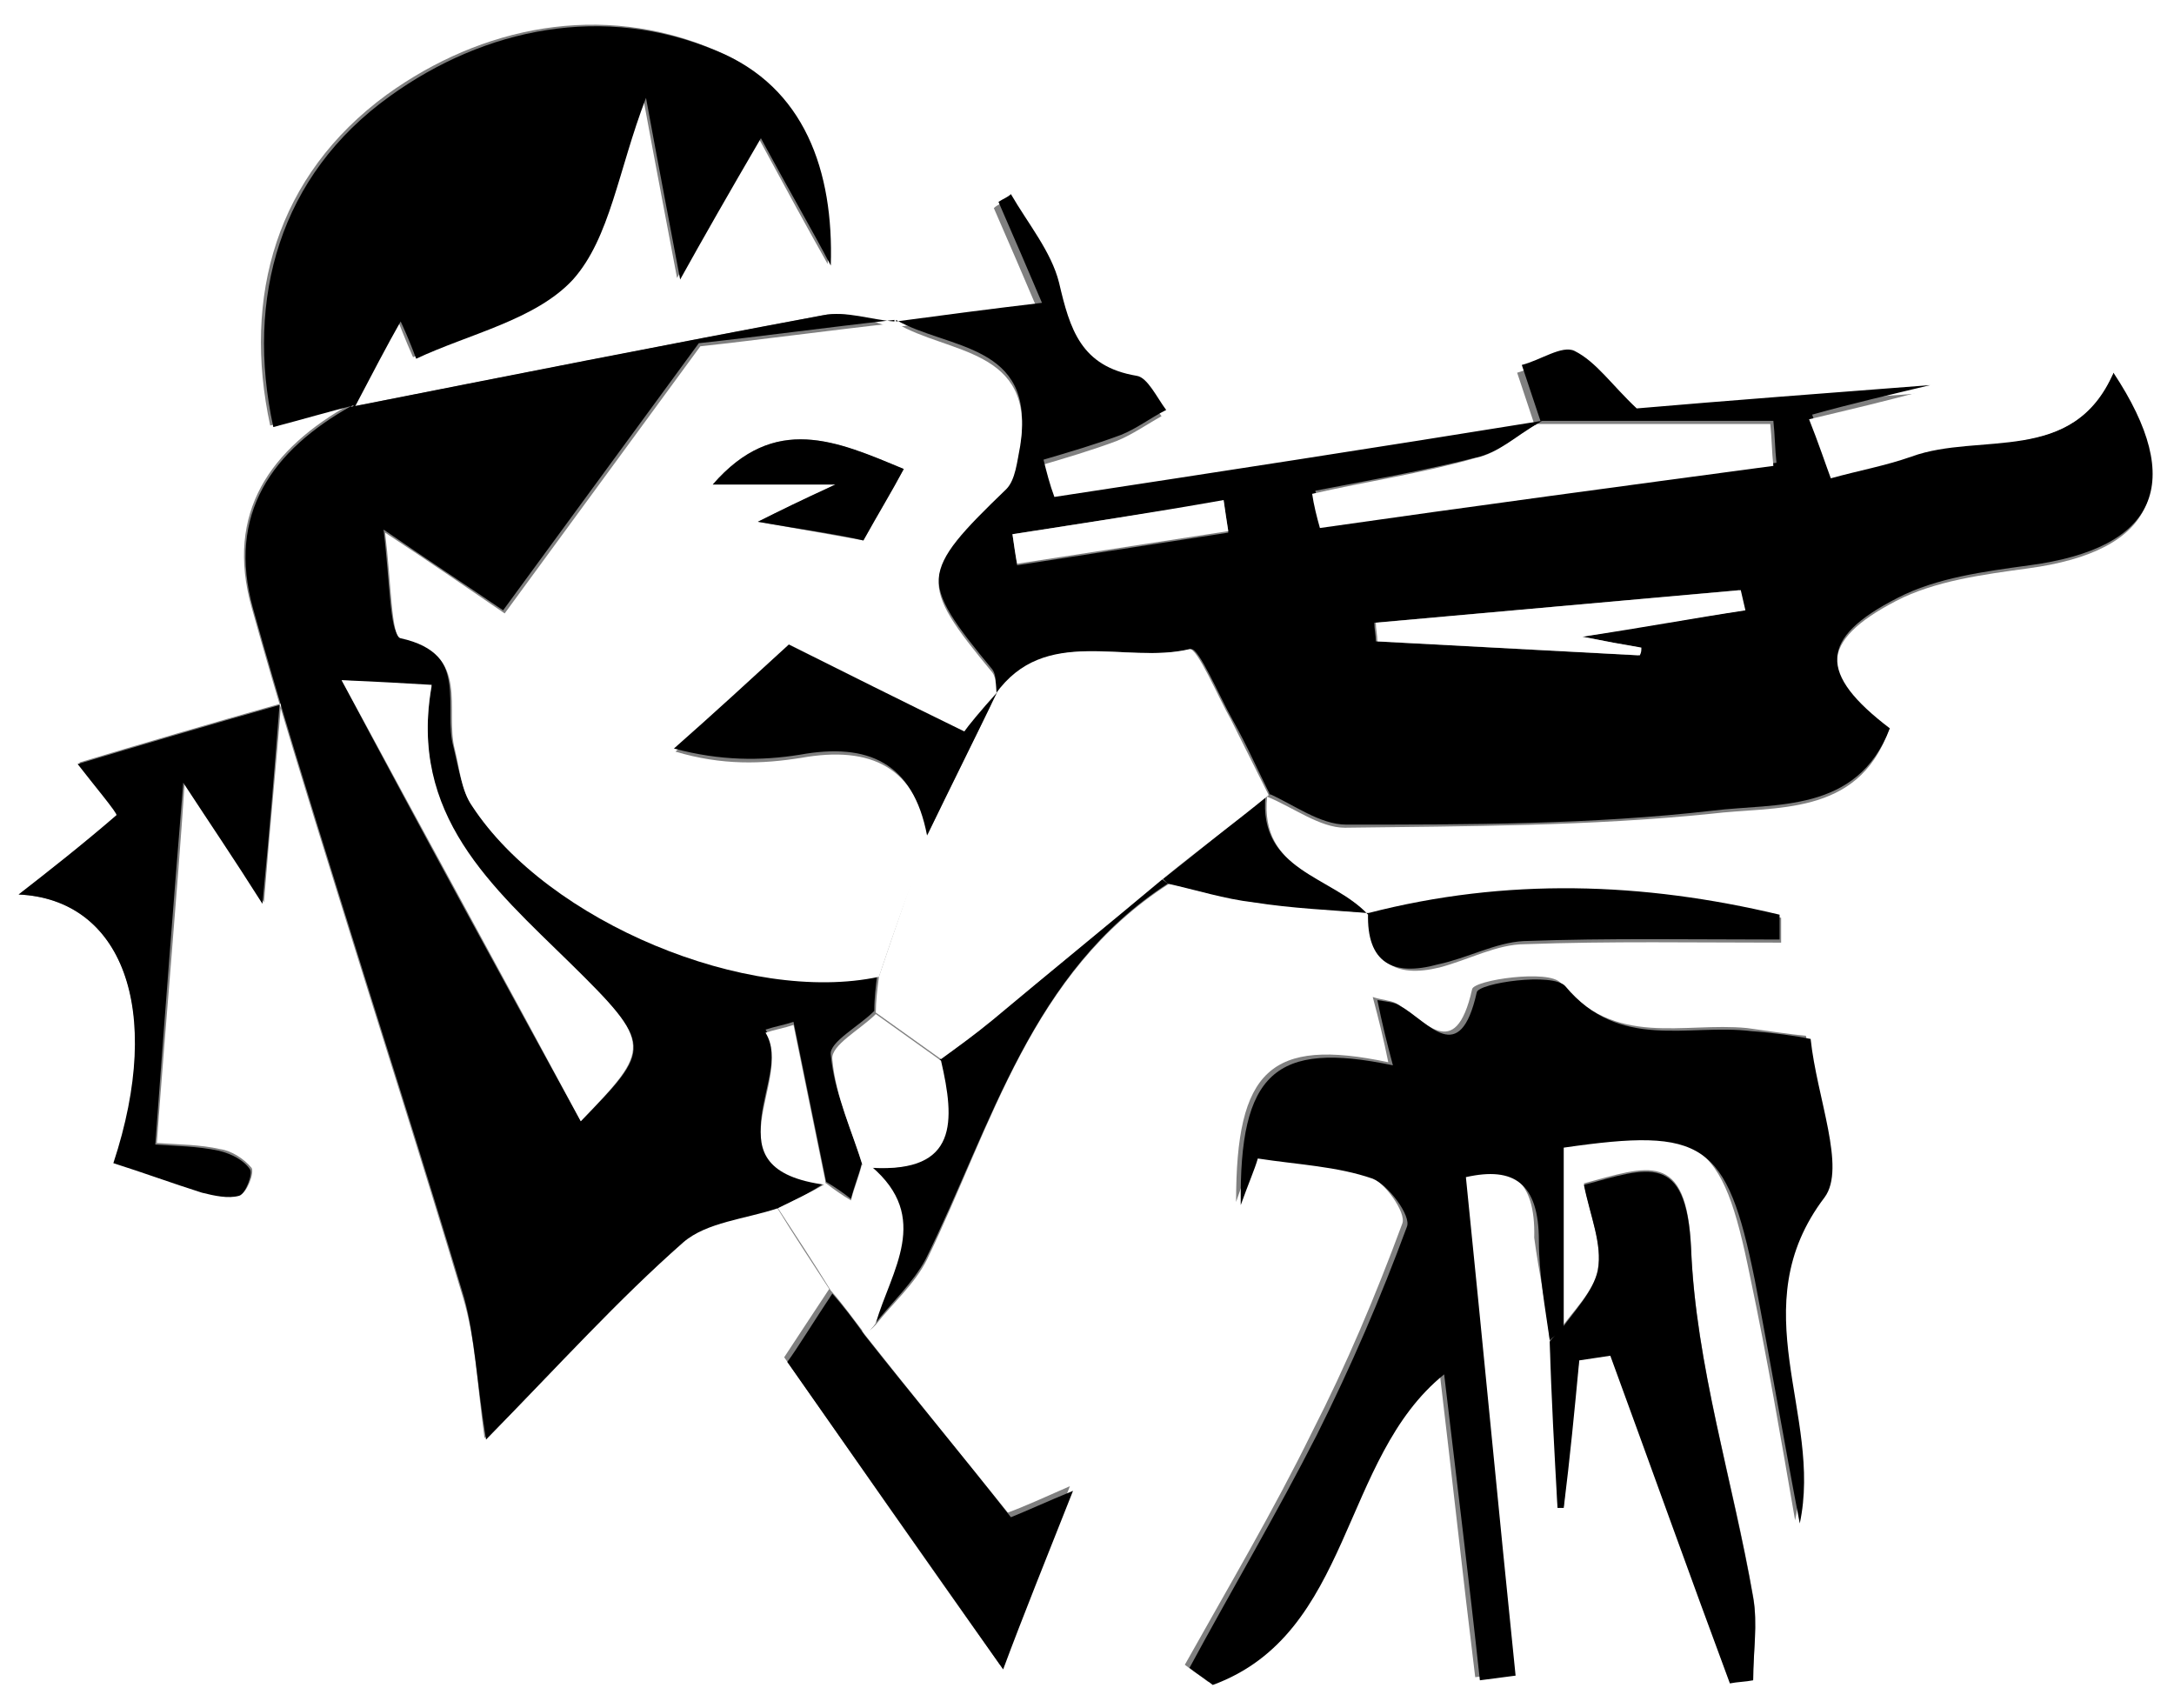 <?xml version="1.0" encoding="utf-8"?>
<!-- Generator: Adobe Illustrator 19.0.0, SVG Export Plug-In . SVG Version: 6.00 Build 0)  -->
<svg version="1.1" id="Layer_1" xmlns="http://www.w3.org/2000/svg" xmlns:xlink="http://www.w3.org/1999/xlink" x="0px" y="0px"
	 viewBox="0 0 140 110" style="enable-background:new 0 0 140 110;" xml:space="preserve">
<rect x="0" y="0" width="140" height="110" fill="#808080" stroke="none"/>
<style type="text/css">
	.st0{fill:#FFFFFF;}
</style>
<g id="XMLID_38_">
	<g id="XMLID_1_">
		<path id="XMLID_32_" class="st0" d="M144.8,114.4c-54.5,0-109,0-163.4,0c0-40.3,0-80.6,0-120.9c54.5,0,109,0,163.4,0
			C144.8,33.8,144.8,74.1,144.8,114.4z M56.4,85.3c1.1-1.4,2.5-2.6,3.3-4.2c4.2-8.7,6.7-18.5,15.6-24.2c1.8,0.4,3.6,0.9,5.5,1.2
			c2.5,0.3,5,0.5,7.5,0.7c-0.1,3.2,1.5,4.2,4.4,3.5c1.9-0.5,3.7-1.5,5.5-1.5c5.5-0.2,11-0.1,16.5-0.1c0-0.5,0-1.1,0-1.6
			c-8.8-2.1-17.6-2.5-26.5-0.1c-2.3-2.5-7.1-2.8-6.6-7.7c1.7,0.7,3.4,2,5,2c7.9-0.1,15.8-0.1,23.6-0.9c4.1-0.5,9.4,0.2,11.4-5.3
			c-4.5-3.5-4.5-5.8,0.5-8.4c2.5-1.3,5.6-1.7,8.5-2.1c8.2-1.1,10.1-5.3,5.4-12.4c-4,0.4-8,0.7-12,1.1c-6.6,0.5-13.1,1-18.9,1.5
			c-1.6-1.6-2.6-3.1-4-3.7c-0.8-0.4-2.3,0.6-3.4,0.9c0.4,1.2,0.8,2.4,1.2,3.6c0,0,0.1-0.1,0.1-0.1c-10.5,1.6-20.9,3.2-31.4,4.9
			c-0.2-0.8-0.4-1.6-0.7-2.4c1.7-0.5,3.4-1,5-1.6c1-0.4,2-1.1,2.9-1.6c-0.6-0.8-1.2-2.1-1.9-2.2c-3.5-0.6-4.3-3-5-6
			c-0.5-2-2-3.8-3.1-5.7c-0.3,0.2-0.6,0.3-0.8,0.5c1,2.3,2,4.6,2.8,6.5c-3.4,0.4-6.4,0.8-9.4,1.2C56,20.6,54.4,20,53,20.3
			c-10.1,1.9-20.2,3.9-30.4,5.9c1.1-2.1,2.3-4.2,3-5.6c0.1,0.2,0.5,1.3,1,2.4c3.5-1.6,7.7-2.5,10.1-5.1c2.4-2.6,2.9-7,4.7-11.7
			c0.9,4.9,1.6,8.5,2.2,11.7c1.5-2.7,3.2-5.5,5.2-9.1c2,3.7,3.2,5.9,4.5,8.2c0.3-6.1-1.7-11.5-7.3-13.8c-7.3-3.1-15-1.5-21.1,2.9
			c-7.1,5.2-9.3,13-7.5,21.3c2-0.5,3.6-1,5.2-1.4c-5.2,2.9-8.1,7-6.4,13.1c1.7,6.1,3.6,12.2,5.5,18.3c2.7,8.7,5.5,17.4,8.1,26.1
			c0.8,2.6,0.9,5.4,1.4,9.1c4.8-4.9,8.6-9,12.7-12.7c1.5-1.3,4-1.5,6.1-2.2c1.1,1.8,2.3,3.6,3.4,5.3c-1.2,1.8-2.3,3.5-2.9,4.4
			c4.2,6,8.9,12.8,13.9,19.8c1.4-3.4,2.8-7.2,4.5-11.5c-1.6,0.7-2.9,1.3-4,1.7c-3.3-4.1-6.4-7.9-9.4-11.7
			C56,85.8,56.2,85.5,56.4,85.3z M99.8,86.3c0.2,3.6,0.4,7.1,0.5,10.7c0.1,0,0.3,0,0.4,0c0.3-3.2,0.6-6.3,1-9.5
			c0.7-0.1,1.3-0.2,2-0.3c2.6,7,5.1,14,7.7,21.1c0.5-0.1,1-0.1,1.5-0.2c0-1.8,0.3-3.6,0-5.3c-1.3-7.5-3.7-14.9-4-22.5
			c-0.3-6.3-2.8-5.2-6.9-4.1c0.4,2.1,1.2,3.9,0.9,5.5c-0.2,1.4-1.6,2.7-2.5,4c0-4,0-8,0-12c9.1-1.4,10.5-0.4,12.3,8.5
			c1.1,5.2,2,10.5,2.9,15.7c1.5-7-3.8-13.9,1.6-21c1.5-1.9-0.4-6.4-0.9-10.2c-1-0.1-2.4-0.3-3.8-0.5c-4.1-0.4-8.5,1.3-12-2.9
			c-0.7-0.9-5.6-0.2-5.7,0.4c-1.1,4.9-3.1,1.9-4.9,0.9c-0.4-0.2-0.9-0.2-1.5-0.4c0.4,1.5,0.7,2.7,1,4.2c-7.6-1.6-9.8,0.5-9.8,9
			c0.5-1.5,0.9-2.4,1.1-3c2.6,0.4,5.1,0.5,7.4,1.3c1,0.3,2.5,2.4,2.2,3.1c-1.7,4.6-3.6,9.1-5.8,13.4c-2.5,5.1-5.4,10-8.2,15
			c0.5,0.4,1,0.7,1.5,1.1c9-3.3,8.2-14.6,14.9-20c0.8,6.7,1.5,13.2,2.3,19.7c0.8-0.1,1.5-0.2,2.3-0.3c-1.1-10.6-2.1-21.3-3.2-32.1
			c3.1-0.8,4.8,0.3,4.7,4.1C99.1,82,99.6,84.1,99.8,86.3z M1.2,57.6c6.6,0.3,9.4,7.3,6.2,17.2c1.9,0.7,3.8,1.4,5.7,1.9
			c0.8,0.2,1.7,0.4,2.4,0.2c0.4-0.1,0.9-1.4,0.7-1.7c-0.5-0.6-1.3-1.1-2-1.2c-1.3-0.3-2.7-0.3-4.1-0.4c0.6-8.2,1.3-15.8,1.8-23.3
			c1.7,2.6,3.1,4.8,5.1,7.8c0.4-5.1,0.8-8.9,1.1-12.8c-4.6,1.3-9,2.6-13,3.8c1,1.2,2.6,3.2,2.5,3.3C5.3,54.4,3,56.2,1.2,57.6z"/>
		<path id="XMLID_28_" d="M136.1,24c4.7,7.1,2.8,11.3-5.4,12.4c-2.9,0.4-6,0.8-8.5,2.1c-5.1,2.6-5.1,4.9-0.5,8.4
			c-2.1,5.5-7.4,4.8-11.4,5.3c-7.8,0.9-15.7,0.9-23.6,0.9c-1.7,0-3.4-1.3-5-2c0,0,0.1,0.1,0.1,0.1c-0.8-1.6-1.5-3.2-2.4-4.8
			c-0.9-1.6-2.2-4.7-2.7-4.6c-4.1,1-9.2-1.6-12.5,2.9c-0.1-0.5,0-1.2-0.3-1.6c-4.8-5.8-4.7-6.4,0.9-11.8c0.6-0.6,0.7-1.8,0.9-2.8
			c1-6.4-4.7-6-8-7.9l0,0.1c3-0.4,6-0.8,9.4-1.2c-0.8-1.9-1.8-4.2-2.8-6.5c0.3-0.2,0.6-0.3,0.8-0.5c1.1,1.9,2.6,3.7,3.1,5.7
			c0.7,3,1.4,5.4,5,6c0.7,0.1,1.3,1.4,1.9,2.2c-1,0.5-1.9,1.2-2.9,1.6c-1.6,0.6-3.3,1.1-5,1.6c0.2,0.8,0.4,1.6,0.7,2.4
			c10.5-1.6,20.9-3.2,31.4-4.9c-1.3,0.8-2.6,1.9-4,2.3c-3.5,0.9-7,1.5-10.6,2.2c0.2,0.7,0.4,1.5,0.5,2.2c9.7-1.3,19.4-2.6,29.2-4
			c-0.1-0.9-0.1-1.8-0.2-2.7c-5,0-10,0-15,0c-0.4-1.2-0.8-2.4-1.2-3.6c1.2-0.3,2.6-1.3,3.4-0.9c1.4,0.7,2.4,2.2,4,3.7
			c5.8-0.5,12.4-1,18.9-1.5c-2.5,0.6-5.1,1.2-7.6,1.9c0.5,1.5,1.1,3,1.4,3.8c1.8-0.5,3.5-0.8,5.2-1.4C127.5,27.8,133.5,30,136.1,24z
			 M101.9,41c4-0.7,7.2-1.2,10.4-1.7c-0.1-0.4-0.2-0.9-0.3-1.3c-7.8,0.7-15.6,1.4-23.5,2.1c0,0.4,0.1,0.8,0.1,1.2
			c5.6,0.3,11.3,0.6,16.9,0.9c0-0.2,0-0.3,0.1-0.5C104.5,41.5,103.4,41.3,101.9,41z M65.2,34.4c0.1,0.7,0.2,1.3,0.3,2
			c4.5-0.7,9.1-1.4,13.6-2.1c-0.1-0.7-0.2-1.4-0.3-2C74.2,33,69.7,33.7,65.2,34.4z"/>
		<path id="XMLID_25_" d="M50.1,77.8c-2.1,0.7-4.6,0.9-6.1,2.2c-4.2,3.7-7.9,7.8-12.7,12.7c-0.6-3.7-0.7-6.5-1.4-9.1
			c-2.6-8.7-5.4-17.4-8.1-26.1c-1.9-6.1-3.8-12.2-5.5-18.3c-1.7-6.1,1.2-10.2,6.4-13.1l-0.1,0.1c10.1-2,20.2-4,30.4-5.9
			c1.5-0.3,3.1,0.3,4.6,0.4c0,0,0-0.1,0-0.1c-4.5,0.5-8.9,1.1-12.6,1.5c-4.4,6-8.5,11.6-12.6,17.2c-2.5-1.7-4.5-3-7.7-5.2
			c0.4,3.2,0.4,6.6,1,6.8c4.6,1,2.8,4.7,3.5,7.2c0.3,1.2,0.5,2.6,1.1,3.6c4.9,7.5,17.9,12.9,26.2,11c-0.1,0.8-0.2,1.6-0.2,2.4
			c-1,1-2.9,2-2.8,2.8c0.2,2.4,1.3,4.7,2,7c-0.2,0.8-0.5,1.5-0.7,2.3c-0.5-0.4-1.1-0.8-1.6-1.1c-0.7-3.4-1.4-6.9-2.1-10.3
			c-0.6,0.2-1.2,0.3-1.8,0.5c1.9,3-3.9,8.7,3.9,9.8C52.2,76.8,51.2,77.3,50.1,77.8z M37.4,72.2c4.6-4.7,4.7-4.9-0.7-10.1
			c-5.1-4.9-10.4-9.5-8.9-17.9C25.9,44,24.4,44,22,43.8C27.3,53.8,32.3,62.9,37.4,72.2z"/>
		<path id="XMLID_24_" d="M99.8,86.3c-0.3-2.1-0.7-4.3-0.7-6.4c0-3.7-1.6-4.8-4.7-4.1c1.1,10.8,2.1,21.4,3.2,32.1
			c-0.8,0.1-1.5,0.2-2.3,0.3c-0.7-6.5-1.5-12.9-2.3-19.7c-6.7,5.4-5.9,16.7-14.9,20c-0.5-0.4-1-0.7-1.5-1.1c2.7-5,5.6-9.9,8.2-15
			c2.2-4.4,4.1-8.8,5.8-13.4c0.3-0.7-1.2-2.7-2.2-3.1c-2.3-0.8-4.8-0.9-7.4-1.3c-0.2,0.7-0.6,1.6-1.1,3c-0.1-8.5,2.2-10.6,9.8-9
			c-0.4-1.5-0.7-2.7-1-4.2c0.5,0.1,1.1,0.1,1.5,0.4c1.8,1,3.8,4,4.9-0.9c0.1-0.6,4.9-1.3,5.7-0.4c3.5,4.2,7.9,2.4,12,2.9
			c1.4,0.1,2.8,0.3,3.8,0.5c0.4,3.8,2.3,8.3,0.9,10.2c-5.4,7.1-0.1,14-1.6,21c-1-5.2-1.9-10.5-2.9-15.7c-1.8-8.9-3.3-9.8-12.3-8.5
			c0,4,0,8,0,12C100.2,85.9,100,86.1,99.8,86.3z"/>
		<path id="XMLID_23_" d="M22.8,26.1c-1.6,0.4-3.3,0.9-5.2,1.4c-1.8-8.3,0.4-16.2,7.5-21.3c6.1-4.4,13.8-6,21.1-2.9
			c5.6,2.3,7.5,7.7,7.3,13.8c-1.2-2.3-2.5-4.5-4.5-8.2c-2.1,3.6-3.7,6.4-5.2,9.1c-0.6-3.2-1.3-6.8-2.2-11.7c-1.8,4.7-2.3,9-4.7,11.7
			c-2.4,2.6-6.7,3.5-10.1,5.1c-0.4-1.1-0.9-2.2-1-2.4c-0.8,1.4-1.9,3.5-3,5.6C22.6,26.2,22.8,26.1,22.8,26.1z"/>
		<path id="XMLID_22_" d="M100.4,85.8c0.9-1.3,2.2-2.6,2.5-4c0.3-1.7-0.5-3.5-0.9-5.5c4.1-1.1,6.6-2.2,6.9,4.1
			c0.3,7.5,2.7,15,4,22.5c0.3,1.7,0,3.5,0,5.3c-0.5,0.1-1,0.1-1.5,0.2c-2.6-7-5.1-14-7.7-21.1c-0.7,0.1-1.3,0.2-2,0.3
			c-0.3,3.2-0.6,6.3-1,9.5c-0.1,0-0.3,0-0.4,0c-0.2-3.6-0.4-7.1-0.5-10.7C100,86.1,100.2,85.9,100.4,85.8z"/>
		<path id="XMLID_21_" d="M1.2,57.6c1.8-1.4,4.1-3.2,6.3-5.1c0.1-0.1-1.5-2-2.5-3.3c4-1.2,8.4-2.5,13-3.8c-0.3,3.8-0.6,7.7-1.1,12.8
			c-1.9-3-3.4-5.2-5.1-7.8c-0.6,7.4-1.2,15.1-1.8,23.3c1.3,0.1,2.7,0.1,4.1,0.4c0.8,0.2,1.6,0.6,2,1.2c0.2,0.3-0.3,1.6-0.7,1.7
			c-0.7,0.2-1.6,0-2.4-0.2c-1.9-0.6-3.8-1.3-5.7-1.9C10.6,64.9,7.8,57.9,1.2,57.6z"/>
		<path id="XMLID_20_" d="M55.7,86c3,3.8,6.1,7.5,9.4,11.7c1-0.4,2.3-1,4-1.7c-1.7,4.3-3.2,8-4.5,11.5c-5-7.1-9.7-13.8-13.9-19.8
			c0.6-0.8,1.7-2.6,2.9-4.4C54.3,84.1,55,85,55.7,86z"/>
		<path id="XMLID_19_" d="M88.1,58.8c8.9-2.3,17.7-2,26.5,0.1c0,0.5,0,1.1,0,1.6c-5.5,0-11-0.1-16.5,0.1c-1.8,0.1-3.6,1.1-5.5,1.5
			C89.7,62.9,88,62,88.1,58.8C88.2,58.7,88.1,58.8,88.1,58.8z"/>
		<path id="XMLID_18_" d="M75.2,56.9c-8.8,5.7-11.3,15.5-15.6,24.2c-0.8,1.5-2.2,2.8-3.3,4.2c1-3.4,3.6-6.9-0.3-10.1
			c5.5,0.3,5.4-3,4.4-6.9c1.1-0.8,2.3-1.6,3.3-2.5c3.7-3,7.4-6.1,11.1-9.2L75.2,56.9z"/>
		<path id="XMLID_17_" class="st0" d="M136.1,24c-2.6,6-8.6,3.8-13,5.4c-1.7,0.6-3.4,0.9-5.2,1.4c-0.3-0.8-0.8-2.3-1.4-3.8
			c2.5-0.6,5.1-1.2,7.6-1.9C128.1,24.7,132.1,24.4,136.1,24z"/>
		<path id="XMLID_16_" class="st0" d="M56.1,75.1c3.9,3.3,1.3,6.7,0.3,10.1c-0.2,0.3-0.4,0.5-0.7,0.7c-0.7-0.9-1.4-1.9-2.2-2.8
			c-1.1-1.8-2.3-3.6-3.4-5.3c1-0.5,2.1-1,3.1-1.6l0,0c0.5,0.4,1.1,0.8,1.6,1.1c0.2-0.8,0.5-1.5,0.7-2.3
			C55.7,75.2,55.9,75.1,56.1,75.1z"/>
		<path id="XMLID_15_" d="M81.5,51.2c-0.5,4.9,4.3,5.2,6.6,7.7c0,0,0.1-0.1,0.1-0.1c-2.5-0.2-5-0.3-7.5-0.7
			c-1.8-0.2-3.7-0.8-5.5-1.2c0,0-0.3-0.3-0.3-0.3C77.2,54.8,79.4,53,81.5,51.2L81.5,51.2z"/>
		<path id="XMLID_12_" class="st0" d="M56.6,62.9c-8.4,1.8-21.3-3.5-26.2-11c-0.7-1-0.8-2.4-1.1-3.6c-0.7-2.6,1.1-6.2-3.5-7.2
			c-0.6-0.1-0.6-3.5-1-6.8c3.2,2.1,5.2,3.5,7.7,5.2c4.1-5.6,8.2-11.2,12.6-17.2c3.7-0.4,8.1-1,12.6-1.5c3.3,2,9,1.6,8,7.9
			c-0.2,1-0.3,2.2-0.9,2.8c-5.6,5.4-5.7,6-0.9,11.8c0.3,0.4,0.2,1,0.3,1.6c0,0,0.1-0.1,0.1-0.1c-0.9,1.1-1.9,2.2-2.1,2.5
			c-4-2-7.9-3.9-11.3-5.6c-2.4,2.2-4.9,4.4-7.4,6.7c3,0.9,5.6,0.8,8.1,0.4c4.5-0.8,7.4,0.6,8.2,5.2C58.7,56.8,57.6,59.9,56.6,62.9z
			 M48.8,33.6c2.9,0.5,5.1,0.9,6.8,1.2c1-1.8,1.8-3.1,2.6-4.6c-4.4-1.8-8.3-3.6-12.3,1c2.4,0,4.4,0,7.9,0
			C51.5,32.3,50.4,32.8,48.8,33.6z"/>
		<path id="XMLID_11_" class="st0" d="M56.6,62.9c1-3,2.1-6.1,3.1-9.1c1.5-3.1,3-6.1,4.5-9.2c0,0-0.1,0.1-0.1,0.1
			c3.2-4.5,8.3-1.9,12.5-2.9c0.5-0.1,1.8,3,2.7,4.6c0.8,1.6,1.6,3.2,2.4,4.8c-2.2,1.8-4.5,3.5-6.7,5.3c-3.7,3.1-7.4,6.1-11.1,9.2
			c-1.1,0.9-2.2,1.7-3.3,2.5c-1.4-1-2.8-2-4.2-3C56.4,64.5,56.5,63.7,56.6,62.9z"/>
		<path id="XMLID_10_" class="st0" d="M99,27.3c5,0,10,0,15,0c0.1,0.9,0.1,1.8,0.2,2.7c-9.7,1.3-19.4,2.6-29.2,4
			c-0.2-0.7-0.4-1.5-0.5-2.2C88,31,91.5,30.5,95,29.5C96.5,29.2,97.7,28,99,27.3C99,27.2,99,27.3,99,27.3z"/>
		<path id="XMLID_9_" class="st0" d="M101.9,41c1.5,0.3,2.6,0.5,3.8,0.7c0,0.2,0,0.3-0.1,0.5c-5.6-0.3-11.3-0.6-16.9-0.9
			c0-0.4-0.1-0.8-0.1-1.2c7.8-0.7,15.6-1.4,23.5-2.1c0.1,0.4,0.2,0.9,0.3,1.3C109.1,39.8,105.9,40.4,101.9,41z"/>
		<path id="XMLID_8_" class="st0" d="M65.2,34.4c4.5-0.7,9.1-1.4,13.6-2.2c0.1,0.7,0.2,1.4,0.3,2c-4.5,0.7-9.1,1.4-13.6,2.1
			C65.4,35.8,65.3,35.1,65.2,34.4z"/>
		<path id="XMLID_7_" class="st0" d="M37.4,72.2c-5-9.3-10-18.4-15.4-28.4c2.5,0.1,4,0.2,5.8,0.3c-1.5,8.4,3.9,13,8.9,17.9
			C42.1,67.3,41.9,67.5,37.4,72.2z"/>
		<path id="XMLID_6_" class="st0" d="M56.4,65.3c1.4,1,2.8,2,4.2,3c0.9,3.9,1.1,7.2-4.4,6.9c-0.2,0-0.4,0-0.6,0
			c-0.7-2.3-1.8-4.6-2-7C53.5,67.3,55.4,66.3,56.4,65.3z"/>
		<path id="XMLID_5_" class="st0" d="M53.2,76.3c-7.8-1-2-6.7-3.9-9.8c0.6-0.2,1.2-0.3,1.8-0.5C51.8,69.4,52.5,72.9,53.2,76.3
			C53.2,76.3,53.2,76.3,53.2,76.3z"/>
		<path id="XMLID_4_" d="M64.2,44.6c-1.5,3.1-3,6.1-4.5,9.2c-0.9-4.7-3.8-6-8.2-5.2C49,49,46.4,49,43.4,48.2c2.5-2.2,5-4.5,7.4-6.7
			c3.4,1.7,7.2,3.6,11.3,5.6C62.3,46.8,63.2,45.7,64.2,44.6z"/>
		<path id="XMLID_3_" d="M48.8,33.6c1.6-0.8,2.6-1.3,5-2.4c-3.5,0-5.5,0-7.9,0c4-4.6,8-2.8,12.3-1c-0.8,1.5-1.6,2.8-2.6,4.6
			C53.9,34.4,51.7,34.1,48.8,33.6z"/>
	</g>
</g>
</svg>
